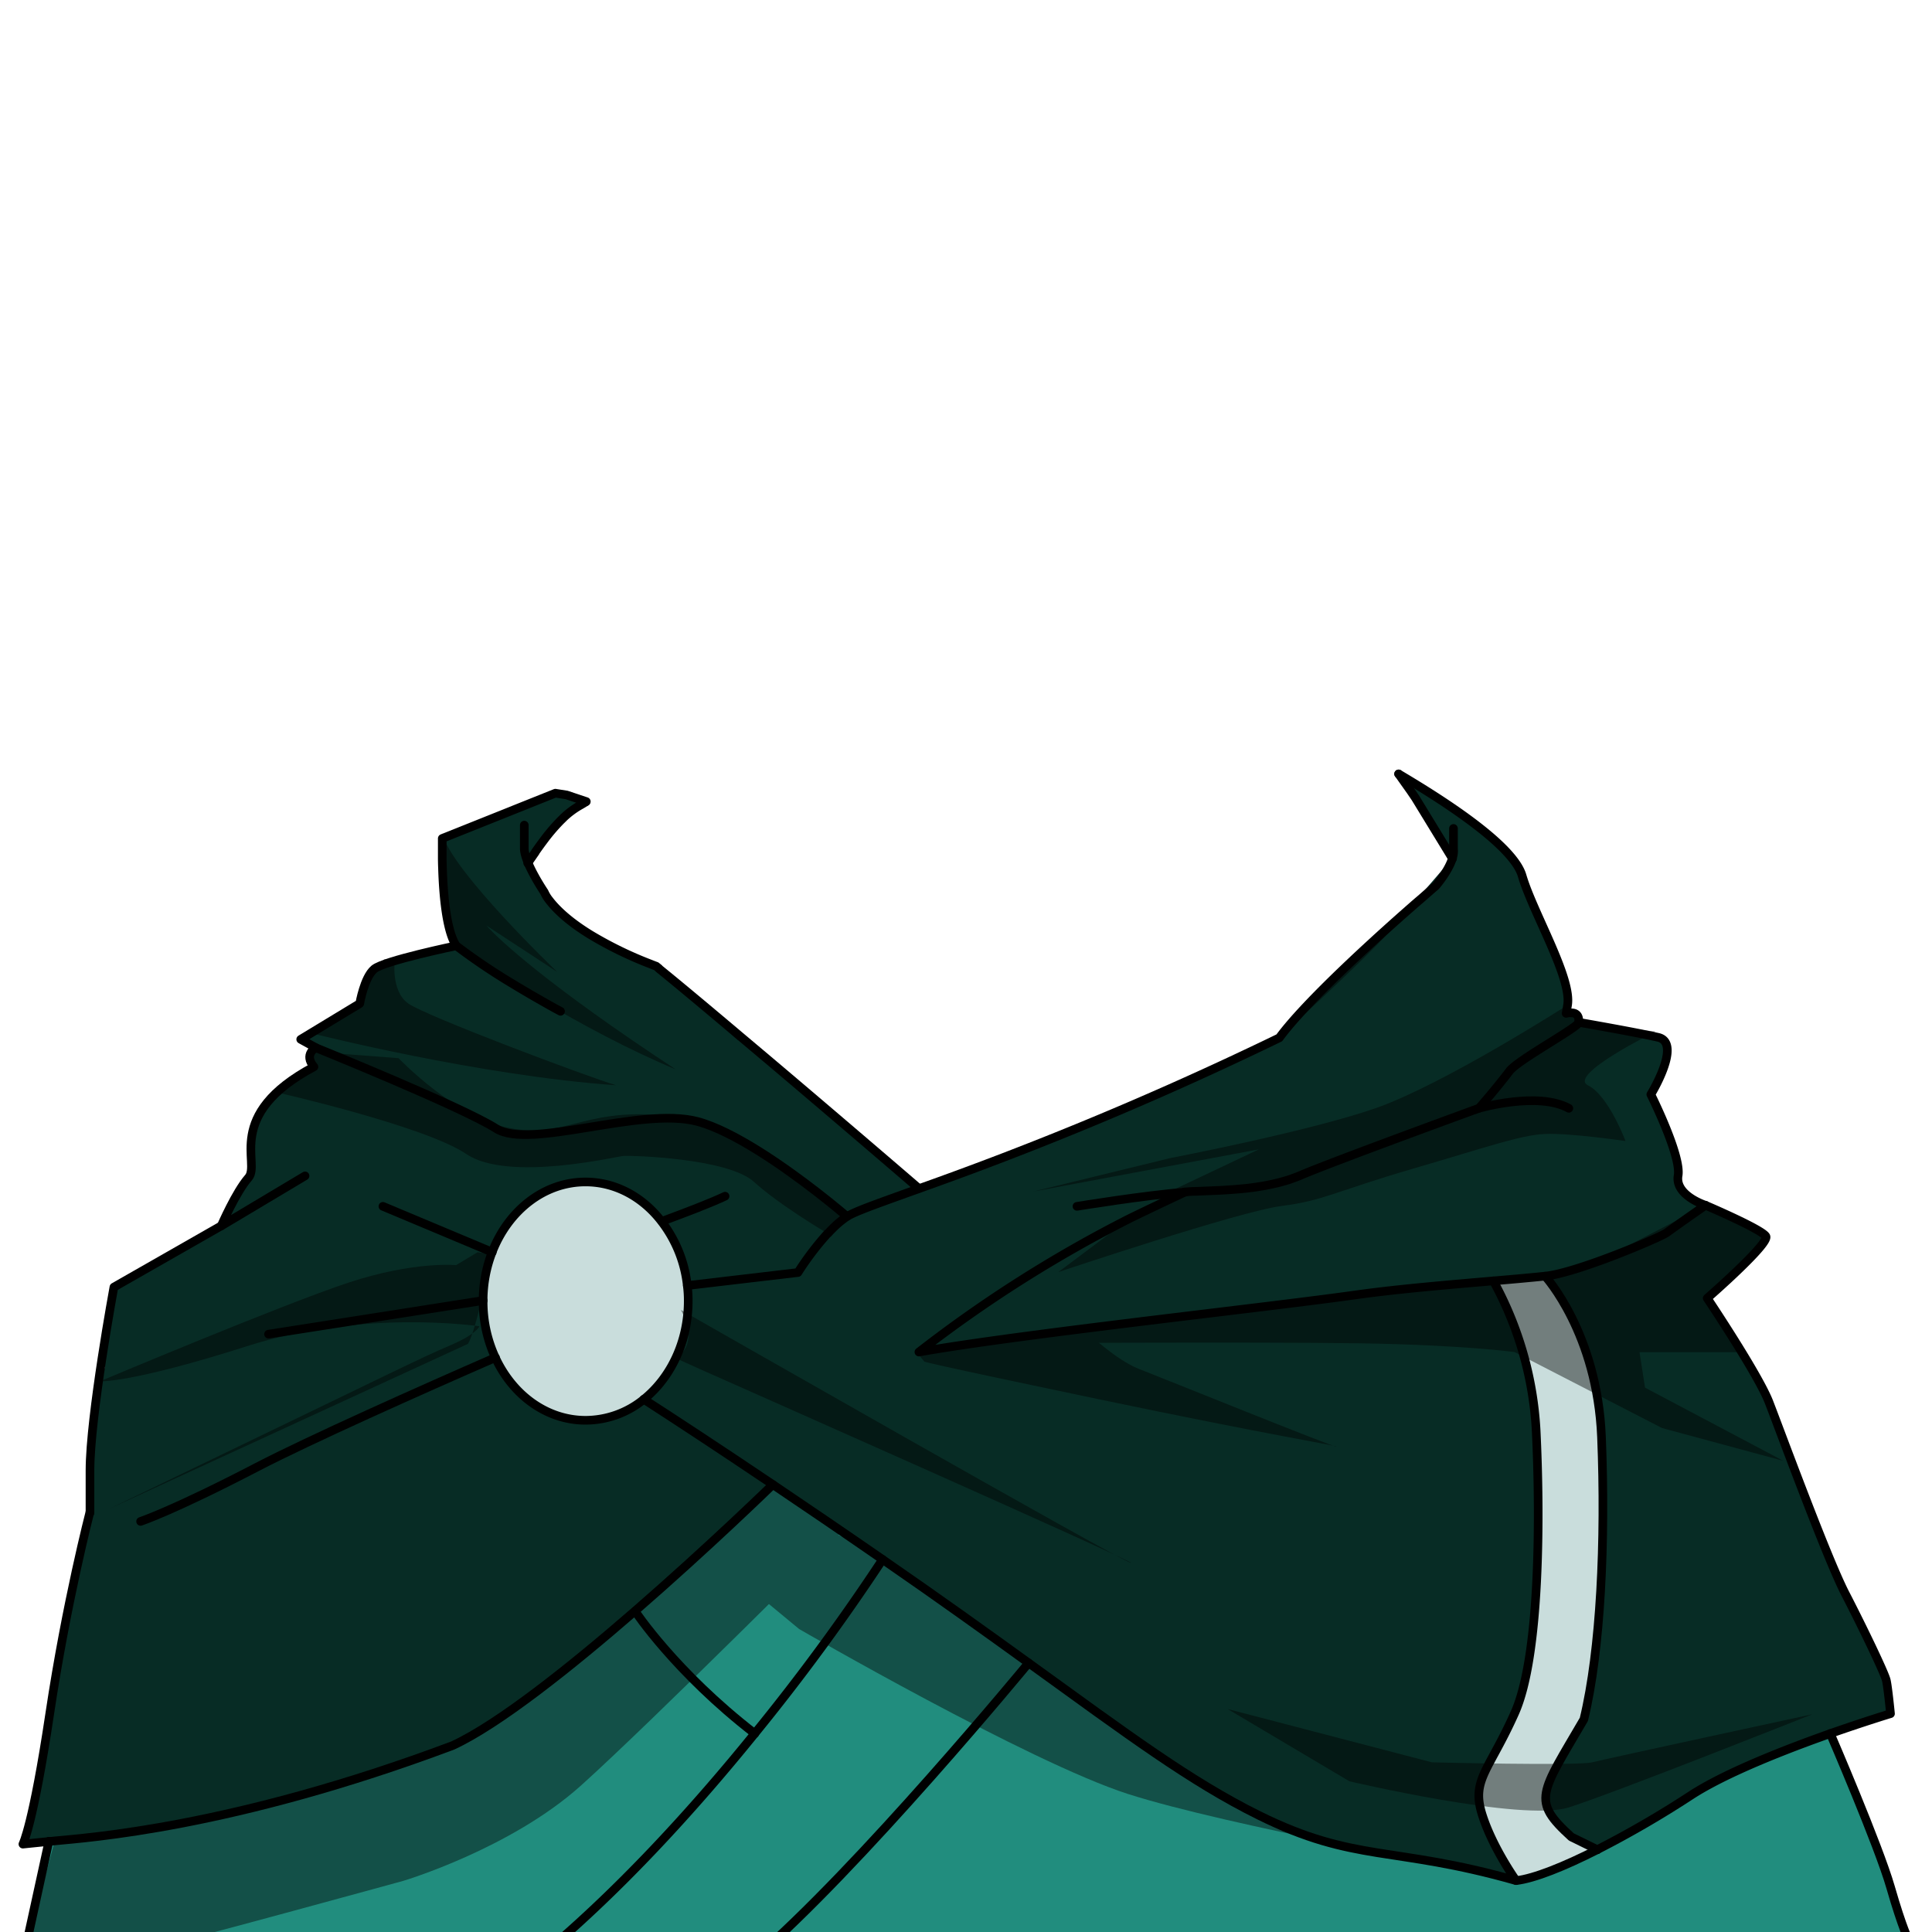<svg xmlns="http://www.w3.org/2000/svg" xmlns:xlink="http://www.w3.org/1999/xlink" viewBox="0 0 432 432">
  <defs>
    <style>.BUNTAI_WALRUS_OUTFIT_BUNTAI_WALRUS_OUTFIT-03_cls-1,.BUNTAI_WALRUS_OUTFIT_BUNTAI_WALRUS_OUTFIT-03_cls-7{fill:none;}.BUNTAI_WALRUS_OUTFIT_BUNTAI_WALRUS_OUTFIT-03_cls-2{isolation:isolate;}.BUNTAI_WALRUS_OUTFIT_BUNTAI_WALRUS_OUTFIT-03_cls-3{clip-path:url(#BUNTAI_WALRUS_OUTFIT_BUNTAI_WALRUS_OUTFIT-03_clip-path);}.BUNTAI_WALRUS_OUTFIT_BUNTAI_WALRUS_OUTFIT-03_cls-4{fill:#072c25;}.BUNTAI_WALRUS_OUTFIT_BUNTAI_WALRUS_OUTFIT-03_cls-5{fill:#218d7e;}.BUNTAI_WALRUS_OUTFIT_BUNTAI_WALRUS_OUTFIT-03_cls-6{fill:#c9dddc;}.BUNTAI_WALRUS_OUTFIT_BUNTAI_WALRUS_OUTFIT-03_cls-7{stroke:#000;stroke-linecap:round;stroke-linejoin:round;stroke-width:1.93px;}.BUNTAI_WALRUS_OUTFIT_BUNTAI_WALRUS_OUTFIT-03_cls-8{opacity:0.43;mix-blend-mode:multiply;}</style>
    <clipPath id="clip-path">
      <path class="BUNTAI_WALRUS_OUTFIT_BUNTAI_WALRUS_OUTFIT-03_cls-1" d="M-6.89-3.42v441H443.29v-441Zm321.36,270.9a.93.93,0,0,1-.59.21,1,1,0,0,1-.68-.28,25,25,0,0,1-4.38-6.56c-.48,8.51-1.27,18.22-2.5,23.12a1,1,0,0,1-.94.73h-.14a1,1,0,0,1-.82-1c.07-2.06.16-5.08.18-8.62a52.61,52.61,0,0,1-2,7.72c.07,6.19-.69,7.94-.77,8.12a1,1,0,0,1-.87.54h-.08a1,1,0,0,1-.85-.7,54.24,54.24,0,0,0-6.15-12.86l-3.59-2.16c-.63,3-1.3,6-2,9-.37,17.11-1,41.18-1.77,58.86a198.36,198.36,0,0,1-5.17,36.19.05.05,0,0,1,0,0c-.08.38-.18.76-.26,1.14l-.41,1.62c-3.93,16-10.43,33.75-13.44,33.75-2.42,0-2.54-1.74-3.05-9.06l-.4-5.52a1.11,1.11,0,0,1,0-.17c-.41-5.35-1-11.16-1.7-17.67-.1-.94-.21-2-.32-3l-.05-.53c-.07-.67-.13-1.37-.2-2.08l-.09-1c0-.43-.08-.86-.12-1.31l-.13-1.46c-.39-4.49-.8-9.82-1.22-15.86l-.22-3.14c0-.12,0-.18,0-.23-.25-3.7-.51-7.61-.76-11.61l-.18-2.88c-.19-2.91-.37-5.86-.54-8.83-.07-.94-.12-1.9-.18-2.86v-.25c-.38-6.48-.75-13-1.1-19.21l.95-.17-1,.06c0-.06,0-.12,0-.17a.86.86,0,0,1,0-.16s0-.09,0-.13v-.26c0-.14,0-.24,0-.31s0-.27,0-.42V308l0-.5a.66.66,0,0,1,0-.14c0-.17,0-.43,0-.68l0-.52c-.31-5.66-.6-11.06-.86-16l-.14-2.64c-.21-4-.4-7.7-.55-10.89l-.17-3.36c-.29-5.9-.46-9.45-.46-9.45l-.54-9.16a18.64,18.64,0,0,1-2.21,1.44l-.07,0h0a22.3,22.3,0,0,1-7.52,2.43,29,29,0,0,1-3.94.27,30.26,30.26,0,0,1-9.77-1.58l-.08,0a24.67,24.67,0,0,1-8.79-5.1l-.24.19-.44.34-.16.13-.09.06-.06,0-.71.52c-.08,4.76-.19,10.72-.33,17.42l-.08,4.11c-.06,3.41-.14,7-.22,10.61l-.06,2.58c0,1.1,0,2.2-.07,3.32-.12,5-.25,10.12-.38,15.18l-.1,3.69c-.17,6.26-.36,12.44-.56,18.29,0,.56,0,1.13-.05,1.69l-.12,3.41c0,.84-.06,1.67-.1,2.49l-.2,5c0,.75-.06,1.48-.1,2.2v.14c-.17,3.75-.41,7.42-.73,11,0,.37-.06.74-.1,1.1s-.05.7-.09,1.07a2.11,2.11,0,0,0,0,.32c-.06.58-.11,1.09-.17,1.61-.08.8-.16,1.61-.26,2.42-.31,2.82-.68,5.73-1.13,8.86a4.19,4.19,0,0,1-.08.56c-.11.76-.22,1.53-.34,2.28-.23,1.51-.46,3-.71,4.46l-.06.34c-.17,1-.34,2-.52,3-2.79,15.6-6.23,27.62-8.42,32.6-1,2.35-1.75,3.22-2.66,3.22-1.33,0-2.41-.74-3.31-2.28a7.16,7.16,0,0,1-.35-.66,27.35,27.35,0,0,1-1.67-4.87.19.19,0,0,0,0-.07c-.11-.48-.23-1-.36-1.52l.91-.34-.93.24s0-.1,0-.11c0-.19-.08-.41-.13-.62C195.21,401,194.14,393.76,193,384l-.08-.71c-.06-.55-.12-1.11-.17-1.68s-.11-1-.16-1.51a.53.53,0,0,1,0-.15c-.54-5.39-1.1-12.27-1.73-21.12,0-.26,0-.49,0-.72-.06-.83-.12-1.65-.17-2.48l0-.38c-.09-1.2-.17-2.44-.25-3.68,0-.31,0-.65-.07-1q-.21-3-.4-6.07l-.15-2.29c-.05-.72-.09-1.43-.13-2.12,0-.49-.07-1-.1-1.53l-.12-1.91a1.68,1.68,0,0,1,0-.2c0-.08,0-.25,0-.4s0-.4,0-.64c0-.51-.08-1.05-.11-1.59l0-.75c-.08-1.25-.16-2.52-.23-3.78,0-.59-.08-1.21-.12-1.82-.21-3.73-.43-7.47-.64-11.15-.06-1-.12-2.06-.17-3.09-.13-2.16-.25-4.31-.36-6.42-.05-.81-.09-1.6-.14-2.4l0-.81c-.17-3.1-.33-6.14-.48-9.05l-.08-1.45c-.06-1.22-.13-2.41-.18-3.57l-.08-1.39-.09-1.76,0-.73c-.05-.92-.09-1.82-.13-2.7,0-.47,0-.93-.07-1.4a1.47,1.47,0,0,1,0-.27l-.19-3.82v-.11l-.23-4.78c0-.32,0-.61,0-.91l0-.79-1.43.58-1.34.51a3.05,3.05,0,0,1-.29.11l-.25.09-1,.36-.18.07-.29.1-.22.07-.15,0-.13.05-.1,0-.27.08h0l0,0-.11,0-.23.06h0l-.33.11h0l-.23.08a.88.88,0,0,1-.15,0l-.26.07-.16,0-.24.08-.13,0h0l-11,4.43a47.92,47.92,0,0,0-9.2,12.85,1,1,0,0,1-.78.58h-.11a1,1,0,0,1-.78-.4c-.22-.3-1.29-2.1-1.2-8.19a49,49,0,0,1-4-11.39c0,5.08.13,9.48.28,12.2a1,1,0,0,1-.76,1l-.2,0a1,1,0,0,1-.9-.63c-1.93-5.15-3.14-15.57-3.85-24.38a34.29,34.29,0,0,1-3.65,4.62,22.51,22.51,0,0,1-3.76,3.21.91.91,0,0,1-.54.17,1,1,0,0,1-.73-.33,1,1,0,0,1,0-1.28,17.85,17.85,0,0,0,2.82-4.47v0c4.09-8.93,3.82-22.41,3.7-28.16v-.53a26.44,26.44,0,0,1,3.94-13.81,83.21,83.21,0,0,1,3.71-15.81l-.09-.17a1,1,0,0,1-.13-.47,1,1,0,0,1,.82-.94,2.44,2.44,0,0,0,.1-.24,14.72,14.72,0,0,1,3-4.29c.08-.27.16-.55.24-.85l.32-1c.27-.88.57-1.81.89-2.72s.66-1.77,1-2.5l.13-.27c.06-.14.12-.26.18-.38v0c0-.16,0-.33,0-.49a1.1,1.1,0,0,1,0-.18c-.1-1.55-.17-3.3-.21-5.56v-1.34c0-1.76,0-3.7,0-5.84v-.25c0-.4,0-.78,0-1.17v-.47c0-1.34,0-2.51-.12-3.58s-.19-2.12-.35-3.13c0,0,0-.1,0-.12-.18-1.18-.4-2.35-.69-3.72-.14-.63-.27-1.25-.41-1.87a1.42,1.42,0,0,1,0-.2l-.23-1.1s0-.1,0-.11v0a1.13,1.13,0,0,1,0-.18v0a.7.7,0,0,1,0-.14l-.19-1s0,0,0-.06a44.1,44.1,0,0,1-.64-5.67l0-.67c-.05-1.73,0-3.5.12-5.42.51-7.72,3.1-13.73,8.15-18.92.23-.24.48-.49.73-.73a52.12,52.12,0,0,1,8.85-6.71,31.48,31.48,0,0,1,5.13-9.79,1.46,1.46,0,0,1,.15-.2,31.86,31.86,0,0,1,10.58-8.9c15.19-7.94,35.31-16.16,56.36-9.18l3.7.51c15.92,2.16,28.48,3.87,36,17.3a37.94,37.94,0,0,1,2.32,4.9l.19.16q.41.34.81.72l0,0,0,0c.58.52,1.18,1,1.76,1.58a82,82,0,0,1,7.67,7.88c.26.32.47.58.66.83s.42.53.61.79l.21.29c.11.17.23.33.33.49a14.06,14.06,0,0,1,.89,1.47l.12.21c3.22,6.08,4.55,8.6,3.49,24.53,0,.55-.07,1.1-.1,1.64s-.07,1.07-.09,1.6-.06,1-.09,1.55v.05h0c-.06,1-.11,2-.16,3-.25,5.42-.4,10.79-.45,16,0,.6,0,1.2,0,1.8,0,2.15,0,4.26,0,6.31,0,1.33,0,2.62.06,3.9h0c0,1.3.06,2.59.1,3.84,0,.24,0,.45,0,.65a.92.92,0,0,1,0,.16c0,.23,0,.47,0,.69,0,.48,0,.9.05,1.32l0,.62a5.73,5.73,0,0,1,.38.62l0,.06.38.68a5.64,5.64,0,0,1,.26.55,1.17,1.17,0,0,1,.1.2c.06.14.12.26.17.4l.08.19c0,.09.1.25.16.4s.11.32.15.45.1.3.16.5.17.65.26,1l.12.46.13.55c.17.73.33,1.44.49,2.17.07.33.14.69.2,1,.11.53.19,1,.27,1.44a0,0,0,0,0,0,0,.09.09,0,0,0,0,.05c.05.27.1.56.14.83l0,.11v0c.1.55.19,1.11.27,1.66s.16,1.09.25,1.66.13.94.19,1.42a7.07,7.07,0,0,1,.09.72c.05.33.09.7.13,1.07l.06.47s0,.08,0,.12l.11.95v.11c.05.42.1.93.15,1.43l0,.29a36.27,36.27,0,0,1,2.62,13.71v.52c-.09,6.81-.33,24.89,4.39,32.82A1,1,0,0,1,314.47,267.48Z" />
    </clipPath>
  </defs>
  <g class="BUNTAI_WALRUS_OUTFIT_BUNTAI_WALRUS_OUTFIT-03_cls-2">
    <g id="outfit">
      <g class="BUNTAI_WALRUS_OUTFIT_BUNTAI_WALRUS_OUTFIT-03_cls-3">
        <path class="BUNTAI_WALRUS_OUTFIT_BUNTAI_WALRUS_OUTFIT-03_cls-4" d="M331,404.41c-.06-.23-.1-.45-.14-.65s-.11-.59-.14-.88-.06-.56-.08-.83a11,11,0,0,1,.15-2.31,12.21,12.21,0,0,1,.38-1.5c.07-.21.15-.41.22-.63a31.93,31.93,0,0,1,1.53-3.3c1.13-2.13,2.6-4.68,4.28-8.15.13-.25.24-.49.36-.75s.27-.56.4-.85c.23-.49.46-1,.71-1.54,5.72-12.8,5.72-44.27,4.77-63.28,0-1.11-.13-2.21-.24-3.29,0-.27-.05-.55-.08-.81-.16-1.57-.38-3.11-.64-4.59s-.49-2.68-.78-3.95c0-.09,0-.17-.06-.24-.12-.54-.26-1.08-.39-1.62s-.31-1.22-.48-1.81-.35-1.27-.55-1.89-.29-1-.45-1.46-.27-.82-.39-1.21c-.36-1-.71-2-1.07-2.92-.28-.75-.56-1.46-.84-2.12s-.46-1.09-.68-1.58c-.09-.19-.17-.39-.26-.58-1.06-2.38-1.95-4-2.38-4.78l-.09-.15-.07-.13-.11-.2c-10.08.87-21.45,1.82-30.71,3.11l-1,.15c-.34,0-.68.08-1,.14l-1.43.19-.64.09-.92.11-.43.06-1.84.24-1.2.16-1.38.17-.32.05-.39,0-.38.06-1,.11-1.35.18h-.06l-.2,0-.17,0-.12,0-1,.11-1.47.19a.18.18,0,0,0-.09,0c-.19,0-.4,0-.61.07l-.29,0-.2,0-3.4.41-1.13.15-.46,0-1.6.2-1.64.2c-1.64.19-3.3.39-5,.61l-2.89.34-.53.08h-.22l-.64.09c-1.45.17-2.9.34-4.36.53l-1.49.17-.27.05-1.3.14-1.72.22-.53.07-.37,0-.63.07a1.81,1.81,0,0,0-.39.05l-.39.06-.78.08-.56.07a.27.27,0,0,0-.13,0h-.11l-.57.07a.25.25,0,0,0-.12,0c-.43,0-.87.1-1.3.16l-.83.1-.93.11c-.61.09-1.2.16-1.8.23l-7.08.88c-.83.1-1.66.2-2.48.32l-1.44.19c-.44,0-.86.1-1.29.16l-1.72.21-2.89.38-1.56.21-.52.06c-.58.09-1.15.16-1.72.23l-1.5.2c-.57.09-1.15.16-1.71.23l-5,.69-1.07.16-.93.13a.16.16,0,0,1-.09,0,.76.76,0,0,0-.16,0l-.36,0H218a.13.13,0,0,1-.08,0h-.08l-.24,0-1.17.17-1.16.18c-.42.05-.83.13-1.24.18l-2.75.42-1.1.18-1.06.17-3.66.62a289.46,289.46,0,0,1,47.15-29.87c4.08-2.05,11.83-5.66,12.31-5.88h0c.86-.06,1.67-.1,2.37-.13l2.94-.12h.06l2.59-.11,1.71-.1a3.71,3.71,0,0,1,.47,0c.61-.05,1.21-.09,1.8-.15l1-.08c1-.1,2-.22,3-.36.42-.08.86-.13,1.29-.21s.58-.1.86-.15l1.32-.28.23,0c.47-.1.94-.22,1.4-.33s.67-.17,1-.28.77-.21,1.15-.34.87-.29,1.28-.45,1-.36,1.43-.56c7.11-3.07,39.87-15,39.87-15l.05-.05.12-.14c.11-.13.27-.32.48-.55l.15-.17,1-1.18.17-.2c.65-.77,1.41-1.69,2.21-2.67.3-.36.59-.73.9-1.11l.15-.2.9-1.12.7-.93c.85-1.11,13.39-7,14-7.94l.26-.4a11.84,11.84,0,0,0,1-1.76,1,1,0,0,0,.11-.29,2,2,0,0,0,.14-.47.15.15,0,0,0,0-.06c.18-1.64-.75-2.06-1.59-2.1a3.7,3.7,0,0,0-1.22.11s.12-.67.32-1.86c1-6.08-7.79-20.8-10.16-28.93-2.13-7.23-19.4-17.88-27.63-22.76.87,2.29,1.71,2.41,4.65,6.82,1.07,6.15,2.85,2.45,4.86,8.19.37,1.4,2.13,2.88,2.55,4.25-.59.52-8.3,9.64-9,10.28l0,0,0,0C307.39,210,292,223.92,286.11,232c0,0,0,0,0,0v0q-3.1,1.52-6.13,2.94a786.87,786.87,0,0,1-74.46,30.8S188.34,251,171.42,236.7c-2-1.68-4-3.37-5.94-5-6.83-5.77-13.28-11.17-18.16-15.13l0-.05h0l-.6-.48c-.44-.15-.86-.33-1.28-.49l-13.2-6.82a3.78,3.78,0,0,0-.22.33c-5.22-3.2-7.88-6-9.18-7.7-1.92-2.23-5.38-7.2-5-8.4l3.85-5,2.56-3.72c2.8-2.94,2.28-.59,5.38-5.38-1.38-.52-1.68-.64-2.84-1.05l-2.53-.4-25,10-.29.12s0,.26,0,.72v3.58c0,.78,0,1.63.06,2.56v.05c.18,5.82.87,13.73,3,17.08l-.11.05c-.13.09-.39.25-.76.46-.18.13-.4.26-.63.41-.68.42-3.56-.17-4.51.42-.28.17-2.62.52-2.92.71-2.09,1.3-4.36,0-6.26,1.27-.55.36-1.11.41-1.55.73h0a5.19,5.19,0,0,0-.49.34l-.43.31c-.11.08-.22.15-.31.23s-.25.18-.35.27a2.91,2.91,0,0,0-.31.3l-.07.07a4,4,0,0,0-.35.44.41.41,0,0,0-.1.13l-.26.4a13.77,13.77,0,0,0-1.27,2.9c-.16.44-.28.9-.39,1.31s-.18.7-.24,1-.08.32-.1.45,0,.11,0,.18l0,.16a.35.35,0,0,0,0,.13c0,.07,0,.15,0,.19a.17.17,0,0,0,0,.07l-13.19,8,3.38,1.86,0,0-.16.1a3.49,3.49,0,0,0-.37.3,3.82,3.82,0,0,0-.45.5,1.19,1.19,0,0,0-.13.25,1.69,1.69,0,0,0-.13.27l-.06.2a2.31,2.31,0,0,0,.06,1.21,3,3,0,0,0,.4.83,5.83,5.83,0,0,0,.45.6c-1,.5-1.88,1-2.78,1.53-1.36.78-2.66,1.54-3.89,2.32h0c-1,.61-1.93,1.21-2.84,1.83s.17,1.39-.61,1.95l-1,.72c-.09.07,0,.14.17.2a14.57,14.57,0,0,0-3.18,9c0,3,.11,5.11.17,6.43-.14.18-.27.35-.41.5s-.19.23-.28.33c-2.81,3.21-6.09,10.79-6.09,10.79l-24,13.71s-.1.25-.28.74c0,.08-.05.15-.07.22-.11.32-.26.69-.41,1.14l-.24.66c-1,2.81-.48,7.48-2,12.67-.22.75,1,1.51.77,2.29-.26.95-.52,1.91-.78,2.89,0,.13-.07.28-.11.42-.12.46-.23.92-.36,1.38-.23.93-.45,1.85-.65,2.77-.1.45.25,4.91.15,5.36s-.14.7-.22,1.06-.19,1-.28,1.47c-.18,1-.34,1.92-.46,2.84-.06.46-.12.91-.17,1.36-.1.85-.16,1.65-.2,2.43,0,.2,0,.4,0,.61s0,.44,0,.66v9.25s-5.27,20.26-9,45.14-6,29.16-6,29.16l5.8-.59v0c.4,0,.84-.07,1.3-.11h.12a.13.13,0,0,0,.08,0h.15l1-.1.35,0c.11,0,.23,0,.36,0l.39,0c2.09-.19,5-.48,8.65-.94.56-.07,1.15-.14,1.75-.23l1.34-.17,2.87-.42q4-.6,8.85-1.48c.9-.18,1.83-.35,2.77-.52l2.09-.42,2-.4,2.3-.48,2.77-.6c1.76-.41,3.59-.82,5.47-1.29l.37-.08,2-.48.86-.21,2-.52c2.81-.72,5.73-1.51,8.73-2.36l3.9-1.13c2.64-.79,5.34-1.61,8.11-2.51.69-.21,1.39-.44,2.1-.67q3-1,6-2c.5-.16,1-.33,1.51-.52s1.3-.45,2-.69c2.4-.84,4.84-1.73,7.32-2.65a0,0,0,0,0,0,0l.8-.3c.44-.2.9-.42,1.36-.66s.73-.38,1.11-.56c2-1.08,4.22-2.41,6.54-3.94.55-.36,1.11-.72,1.67-1.11s1.14-.76,1.71-1.16c3.47-2.41,7.15-5.16,10.91-8.11l1.77-1.42c1.45-1.15,2.93-2.33,4.4-3.54l1.5-1.24,2.47-2.06c2.46-2.06,4.91-4.15,7.3-6.24.58-.49,1.14-1,1.7-1.48l1.67-1.47c4-3.49,7.74-6.89,11.16-10,1.3-1.19,2.56-2.34,3.75-3.45l3.38-3.14c.61-.58,1.2-1.13,1.75-1.63s.8-.78,1.19-1.14c1.5-1.4,2.78-2.61,3.76-3.57s1.57-1.5,2-1.91l.36-.34.14-.15q7,4.73,15.26,10.36l.16.1,4.13,2.84,0,0,.09.05c1.6,1.1,3.22,2.22,4.88,3.38,4.79,3.31,9.28,6.45,13.51,9.43l2.09,1.49c5.17,3.66,9.95,7.09,14.39,10.28.91.67,1.8,1.32,2.68,1.94l.32.23c1.16.83,2.28,1.65,3.39,2.46l4.57,3.31.29.22h0a0,0,0,0,0,0,0s0,0,.06,0l.14.11.53.38c.1.05.19.14.3.21l.17.12.22.16q3.12,2.26,6,4.33l2.26,1.62,3.22,2.29.78.54q2.29,1.62,4.48,3.13l2.93,2c2.62,1.76,5.15,3.41,7.64,5,.91.58,1.83,1.12,2.73,1.67,1.91,1.15,3.79,2.23,5.67,3.27s3.78,2,5.67,3c1.32.65,2.59,1.25,3.82,1.8l.44.2c.44.2.87.39,1.3.56l2,.84,1.68.63c.57.22,1.13.42,1.68.61l1.65.55c.47.16.92.3,1.38.43h0c.5.16,1,.3,1.5.43l1,.29.44.11h0c.55.15,1.08.28,1.6.39.34.09.69.16,1,.23l.45.12h.09l.24.05c1.36.29,2.71.54,4.08.77l2,.35,1.23.2c1.23.19,2.47.38,3.74.56a.15.15,0,0,0,.1,0,3.7,3.7,0,0,0,.48.07l.21,0,.62.1,1.69.26,2.1.35,1.34.21c2.74.48,5.68,1,8.92,1.75.71.14,1.44.31,2.19.48v0h.06l1.05.25c2.27.55,4.69,1.18,7.27,1.91h0s-5.44-7.61-7.68-15.08C331.21,405.06,331.11,404.73,331,404.41Z" />
        <path class="BUNTAI_WALRUS_OUTFIT_BUNTAI_WALRUS_OUTFIT-03_cls-5" d="M426.86,434v4.32H5.12l5.8-26.54v0c.41,0,.84-.07,1.3-.11,7.13-.71,39.73-2.84,89-21.33C123.53,380,172.81,332,172.81,332c7.22,4.87,15.41,10.43,24.54,16.75,43.47,30,62.57,46.56,84.12,57.21s30,6.77,57.53,14.6c4.07-.47,10.77-3.17,18.17-6.92h0a224.2,224.2,0,0,0,20.87-12.11c7.72-5.05,21.09-10.26,31.2-13.84,0,0,10.78,25.05,13.49,34.39S426.86,434,426.86,434Z" />
        <path class="BUNTAI_WALRUS_OUTFIT_BUNTAI_WALRUS_OUTFIT-03_cls-6" d="M354.16,384.44c3.76-15.47,4.87-39.81,3.94-63.1s-12.6-36-12.6-36c-3.49.36-7.42.71-11.58,1.06a78.34,78.34,0,0,1,9.56,33.33c.94,19,.94,50.48-4.77,63.27s-9.65,14.93-7.4,22.4S339,420.5,339,420.5h0c4.07-.47,10.77-3.17,18.17-6.92l-5.81-2.85C342.36,402.57,344.42,401.15,354.16,384.44Z" />
        <ellipse class="BUNTAI_WALRUS_OUTFIT_BUNTAI_WALRUS_OUTFIT-03_cls-6" cx="130.96" cy="290.91" rx="22.92" ry="26.64" />
        <path class="BUNTAI_WALRUS_OUTFIT_BUNTAI_WALRUS_OUTFIT-03_cls-4" d="M421.8,375.71c-.37-1.59-5.05-11.38-9.18-19.38s-14.6-36.6-17.05-42.82-13.81-23.23-13.81-23.23,14-12.24,13.1-13.85-13.49-6.93-13.49-6.93-6.86-2.2-6.12-6.63-6.1-18.15-6.1-18.15,7.07-11.51,1.63-12.77S353,228.59,353,228.59h0c-17.59,10.48-22.32,19.23-22.32,19.23s-32.76,12-39.87,15-15.53,3.31-23.48,3.59c-.71,0-1.52.07-2.37.13h0c-.49.22-8.24,3.83-12.32,5.87a291,291,0,0,0-47.15,29.88c22.53-4,76.94-9.86,97.74-12.79,9.26-1.3,20.63-2.25,30.71-3.12,4.16-.35,8.09-.7,11.58-1.06,0,0,11.66,12.71,12.6,36s-.18,47.63-3.94,63.1c-9.74,16.71-11.8,18.13-2.8,26.3l5.81,2.85h0a224.2,224.2,0,0,0,20.87-12.11c7.72-5.05,21.09-10.26,31.2-13.84,7.68-2.7,13.49-4.46,13.49-4.46S422.18,377.32,421.8,375.71Z" />
        <path class="BUNTAI_WALRUS_OUTFIT_BUNTAI_WALRUS_OUTFIT-03_cls-5" d="M168.75,387.64a478.24,478.24,0,0,0,28.6-38.94c12.76,8.81,23.42,16.47,32.65,23.14,0,0-38.05,46.11-61.77,66.46H119.82C138.39,423,155.43,404.1,168.75,387.64Z" />
        <path class="BUNTAI_WALRUS_OUTFIT_BUNTAI_WALRUS_OUTFIT-03_cls-5" d="M197.35,348.7a478.24,478.24,0,0,1-28.6,38.94C151,373.9,142,360.25,142,360.25c16.62-14.43,30.84-28.3,30.84-28.3C180,336.82,188.22,342.38,197.35,348.7Z" />
        <path class="BUNTAI_WALRUS_OUTFIT_BUNTAI_WALRUS_OUTFIT-03_cls-7" d="M153.69,287.45l24.73-2.91a64.7,64.7,0,0,1,6.65-8.75l.06,0c.34-.39.7-.75,1.05-1.1a22.15,22.15,0,0,1,3.19-2.66h0c.21-.13.46-.27.77-.43h0c2.38-1.21,7.55-3,15.31-5.81A786.87,786.87,0,0,0,279.93,235q3-1.42,6.13-2.94v0s0,0,0,0c5.86-8,21.28-22,29.59-29.28l0,0,0,0c.72-.64,1.39-1.21,2-1.73,2.13-1.86,3.43-3,3.43-3s4.35-5,3.92-8.18l0-4.63" />
        <path class="BUNTAI_WALRUS_OUTFIT_BUNTAI_WALRUS_OUTFIT-03_cls-7" d="M205.47,265.75S188.34,251,171.42,236.7c-2-1.68-4-3.37-5.94-5-6.83-5.77-13.28-11.17-18.16-15.13l0-.05h0l-.6-.48c-.44-.15-.86-.33-1.28-.49A84.71,84.71,0,0,1,132,209c-5.22-3.2-7.88-6-9.18-7.7a8.17,8.17,0,0,1-1.13-1.84s-4.46-6.59-4.46-9.78V184.5" />
        <path class="BUNTAI_WALRUS_OUTFIT_BUNTAI_WALRUS_OUTFIT-03_cls-7" d="M264.94,266.57c-8.77.66-24.13,3.17-24.13,3.17" />
        <path class="BUNTAI_WALRUS_OUTFIT_BUNTAI_WALRUS_OUTFIT-03_cls-7" d="M312.73,173.05h0c8.23,4.88,25.5,15.53,27.62,22.76,2.37,8.13,11.17,22.83,10.16,28.92h0c-.19,1.19-.32,1.86-.32,1.86a3.66,3.66,0,0,1,1.22-.11h0c.84,0,1.77.46,1.58,2.1a.15.15,0,0,1,0,.06c0,.25-.73.8-1.8,1.54-3.74,2.56-12.17,7.35-13.67,9.32-2.92,3.85-6.54,8-6.82,8.3h0s-32.76,11.94-39.87,15c-.47.2-.94.39-1.43.56s-.86.32-1.28.45-.76.24-1.15.34-.66.19-1,.28c-1,.24-2,.46-3,.65-.28.05-.56.11-.85.15s-.87.13-1.3.21c-2.61.37-5.28.57-7.94.72l-2.59.11h-.06c-1,.05-1.95.09-2.93.12-.71,0-1.52.07-2.37.13" />
        <path class="BUNTAI_WALRUS_OUTFIT_BUNTAI_WALRUS_OUTFIT-03_cls-7" d="M131.1,179.23l-4.39-1.47-2.53-.4-25,10-.29.12s0,.26,0,.72v3.58q0,1.16.06,2.52v.09c.17,5.22.74,12.13,2.43,15.91a8.52,8.52,0,0,0,.63,1.17,139.59,139.59,0,0,0,12.24,8.28c3.57,2.18,6.79,4,8.83,5.15l.18.1.21.11.51.29,1.36.73" />
        <path class="BUNTAI_WALRUS_OUTFIT_BUNTAI_WALRUS_OUTFIT-03_cls-7" d="M102,211.48s-16.09,3.33-18.33,5.2-3.23,7.72-3.23,7.72l-13.2,8,3.38,1.86s-2.81,1.47-.42,4.28c-20.24,10.78-11.82,21.58-14.64,24.79s-6.09,10.79-6.09,10.79l18.74-11.19" />
        <path class="BUNTAI_WALRUS_OUTFIT_BUNTAI_WALRUS_OUTFIT-03_cls-7" d="M162.13,267.47c-3.07,1.46-8.81,3.66-14.12,5.62" />
        <path class="BUNTAI_WALRUS_OUTFIT_BUNTAI_WALRUS_OUTFIT-03_cls-7" d="M189.38,272h0c-.23-.19-2.92-2.51-6.87-5.56-7.17-5.55-18.48-13.53-26.57-15.68-12.72-3.37-37.49,6.4-45,1.59S70.6,234.27,70.6,234.27" />
        <path class="BUNTAI_WALRUS_OUTFIT_BUNTAI_WALRUS_OUTFIT-03_cls-7" d="M357.17,413.59c-7.4,3.75-14.1,6.45-18.17,6.92-27.55-7.83-36-3.93-57.53-14.6-15.22-7.52-29.23-18-51.47-34.07-9.23-6.67-19.89-14.33-32.65-23.14-9.13-6.32-17.32-11.88-24.54-16.75-12.46-8.39-22.1-14.7-28.87-19.07" />
        <path class="BUNTAI_WALRUS_OUTFIT_BUNTAI_WALRUS_OUTFIT-03_cls-7" d="M353,228.59s12.32,2.13,17.76,3.36-1.63,12.77-1.63,12.77,6.86,13.71,6.1,18.15,6.12,6.63,6.12,6.63,12.54,5.34,13.5,6.93-13.11,13.85-13.11,13.85,11.39,17,13.81,23.23,12.93,34.84,17.05,42.82,8.81,17.79,9.18,19.38.94,7.47.94,7.47-5.81,1.76-13.49,4.46c-10.11,3.58-23.48,8.79-31.2,13.84a224.2,224.2,0,0,1-20.87,12.11" />
        <path class="BUNTAI_WALRUS_OUTFIT_BUNTAI_WALRUS_OUTFIT-03_cls-7" d="M20.12,338.05V328.8c0-12.08,5.35-41,5.35-41l24-13.7" />
        <path class="BUNTAI_WALRUS_OUTFIT_BUNTAI_WALRUS_OUTFIT-03_cls-7" d="M10.93,411.74c.41,0,.84-.07,1.3-.11,7.13-.71,39.73-2.84,89-21.33,10.32-4.77,26.42-17.62,40.74-30.05,16.62-14.43,30.84-28.3,30.84-28.3" />
        <path class="BUNTAI_WALRUS_OUTFIT_BUNTAI_WALRUS_OUTFIT-03_cls-7" d="M20.12,338.34v-.29s-5.27,20.26-9,45.14-6,29.16-6,29.16l5.8-.59" />
        <path class="BUNTAI_WALRUS_OUTFIT_BUNTAI_WALRUS_OUTFIT-03_cls-7" d="M381.37,269.5s-5.05,3.49-8.71,6.15c-1.36,1-20.08,9-27.16,9.7-3.49.36-7.42.71-11.58,1.06-10.08.87-21.45,1.82-30.71,3.12-9.66,1.36-26.55,3.35-44.13,5.49-20.31,2.48-41.54,5.16-53.61,7.3a291,291,0,0,1,47.15-29.88c4.08-2,11.83-5.65,12.32-5.87h0" />
        <path class="BUNTAI_WALRUS_OUTFIT_BUNTAI_WALRUS_OUTFIT-03_cls-7" d="M345.5,285.35s11.66,12.71,12.6,36-.18,47.63-3.94,63.1c-9.74,16.71-11.8,18.13-2.8,26.3l5.81,2.85h0" />
        <path class="BUNTAI_WALRUS_OUTFIT_BUNTAI_WALRUS_OUTFIT-03_cls-7" d="M10.93,411.74v0L5.12,438.3H426.86V434s-1.42-2.62-4.12-12-13.49-34.39-13.49-34.39" />
        <path class="BUNTAI_WALRUS_OUTFIT_BUNTAI_WALRUS_OUTFIT-03_cls-7" d="M31.44,340.19s7.31-2.41,26.13-12.2c11.65-6.05,36.62-17.2,53.22-24.44" />
        <line class="BUNTAI_WALRUS_OUTFIT_BUNTAI_WALRUS_OUTFIT-03_cls-7" x1="108.05" y1="290.8" x2="60.04" y2="298.32" />
        <line class="BUNTAI_WALRUS_OUTFIT_BUNTAI_WALRUS_OUTFIT-03_cls-7" x1="110.07" y1="279.99" x2="85.62" y2="269.74" />
        <path class="BUNTAI_WALRUS_OUTFIT_BUNTAI_WALRUS_OUTFIT-03_cls-7" d="M330.68,247.82s13.19-3.83,20.12,0" />
        <path class="BUNTAI_WALRUS_OUTFIT_BUNTAI_WALRUS_OUTFIT-03_cls-7" d="M333.92,286.41a78.34,78.34,0,0,1,9.56,33.33c.94,19,.94,50.48-4.77,63.27s-9.65,14.93-7.4,22.4S339,420.5,339,420.5" />
        <path class="BUNTAI_WALRUS_OUTFIT_BUNTAI_WALRUS_OUTFIT-03_cls-7" d="M153.68,287.45a26.35,26.35,0,0,1,.21,3.46c0,9.12-3.94,17.16-9.95,22a20.68,20.68,0,0,1-13,4.67c-8.72,0-16.3-5.66-20.17-14a29.78,29.78,0,0,1-2.74-12.64v-.11a29.94,29.94,0,0,1,2-10.81c3.57-9.28,11.58-15.73,20.89-15.73,6.77,0,12.85,3.42,17,8.83A28.48,28.48,0,0,1,153.68,287.45Z" />
        <path class="BUNTAI_WALRUS_OUTFIT_BUNTAI_WALRUS_OUTFIT-03_cls-7" d="M197.35,348.7a478.24,478.24,0,0,1-28.6,38.94C155.43,404.1,138.39,423,119.82,438.3" />
        <path class="BUNTAI_WALRUS_OUTFIT_BUNTAI_WALRUS_OUTFIT-03_cls-7" d="M230,371.84S192,418,168.23,438.3c-1.12.95-2.21,1.84-3.25,2.68" />
        <path class="BUNTAI_WALRUS_OUTFIT_BUNTAI_WALRUS_OUTFIT-03_cls-7" d="M142,360.25s9,13.65,26.78,27.39h0" />
        <g class="BUNTAI_WALRUS_OUTFIT_BUNTAI_WALRUS_OUTFIT-03_cls-8">
          <path d="M146.66,216l.6.48-1.88-1C145.8,215.68,146.22,215.86,146.66,216Z" />
          <path d="M165.48,231.68c-.31.6-.49.93-.49.93l-17.67-16.06C152.2,220.51,158.65,225.91,165.48,231.68Z" />
          <path d="M98.86,193.52S100,210,103.8,212.77s26.4,17.67,47.28,26.34c-28.45-18.7-39.52-29-42.33-32.17l15.84,10.38s-23.71-22.65-25.73-31Z" />
          <path d="M350.52,224.73s-27.84,17.84-43,23.09-45.8,11.12-45.8,11.12L231,266.44,281.48,257,263,265.75l-10.36,6.69-16,12s40.52-13.6,49.91-14.78,12.4-3.39,29.19-8.28,24.18-7.57,29.73-7.82,18,1.58,18,1.58-3.79-10.17-8.41-12.47,15.11-12,15.11-12l-17.67-2.12Z" />
          <path d="M315.7,202.67c-.25.26-1.23,1.37-5.35,6-5.24,5.9-23.13,22.26-24.24,23.25C292,223.92,307.39,210,315.7,202.67Z" />
          <path d="M217.85,300.37s63.42-.36,86.33,0,34.47,1.95,34.47,1.95l33,17,27.11,7.33-30.93-16.37-1.23-7.93h22.86l-8.1-11.78,13.49-14.11-13.49-6.93L353.52,284s-24.85,2.74-67.58,7.79S217.85,300.37,217.85,300.37Z" />
          <path d="M152.25,292.9s98.85,56.45,100.62,56.57-95.35-42.88-95.35-42.88l-6.44-2.9S156.65,301.05,152.25,292.9Z" />
          <path d="M104.64,300.49,24.38,337.4c69.38-33.43,68.67-33.3,76.53-36.68,5.67-2.44,6.3-4.16,6.3-4.16S81.3,292.69,55.26,301s-32.92,7.87-32.92,7.87,40.83-17.2,55.54-22.06,24.1-3.92,24.1-3.92l4.81-2.89,3.09.45S106.7,297,104.64,300.49Z" />
          <path d="M61.33,244.13s33.54,7.56,42.93,13.91,33.62.52,35.24.42,23.21.47,29.09,5.81,16.48,11.53,16.48,11.53,6.58-4.12,5.1-4.25-26.48-21-43.16-22.24-20.88,5.28-33.07,2.93-24.82-15.63-24.82-15.63l-19.82-1.5.59,4Z" />
          <path d="M88.29,214.51s-1,7.07,3,9.88,39.53,16.18,46.47,18.28c-30.9-2.18-67.91-11.59-67.91-11.59l10.69-6,.72-4.19,4.67-6.4Z" />
          <path d="M171.54,332l16.68,10.47s-42.54,42.6-58.3,56.77-39.73,21.32-39.73,21.32-54,14.84-57.39,15.33-21.87,3.67-21.87,3.67-5.8-1.27-5.61-2.13,6.91-25.75,6.91-25.75,72.14-8.08,97.65-26.51S171.54,332,171.54,332Z" />
          <path d="M192.37,345.27l46.21,32.79s44.5,31.95,63.3,35.1,28.79,5.18,28.79,5.18-56.33-10.11-78.41-17.19-73.58-36.9-73.58-36.9L165,352.93l9.55-7.66s7-4,8-3.87S192.37,345.27,192.37,345.27Z" />
          <path d="M206.71,304.47s-.28.2,39,8.41,53.53,10.38,53.11,10.6-39.1-15.43-44.14-17.38S243.15,298,243.15,298l-29.11,3L205.47,303Z" />
          <path d="M301.73,398.3s38.67,9.12,49,5.86,54.52-20.85,54.52-20.85-46.07,9.94-49.24,10.75-35.83,0-35.83,0l-45.68-11.92Z" />
        </g>
        <path class="BUNTAI_WALRUS_OUTFIT_BUNTAI_WALRUS_OUTFIT-03_cls-7" d="M118,193l1.69-2.44,0-.05c.59-.84,1.21-1.71,1.86-2.57l0,0a42.19,42.19,0,0,1,3.5-4.15l.13-.14.28-.28.21-.2,0,0,.08-.08.11-.11.18-.18a18.74,18.74,0,0,1,3.59-2.68l.23-.13.24-.14c.25-.14.55-.33.88-.54" />
        <path class="BUNTAI_WALRUS_OUTFIT_BUNTAI_WALRUS_OUTFIT-03_cls-7" d="M312.73,173.05c2.17,3,3.64,5.16,3.78,5.4L324.79,192" />
      </g>
    </g>
  </g>
</svg>